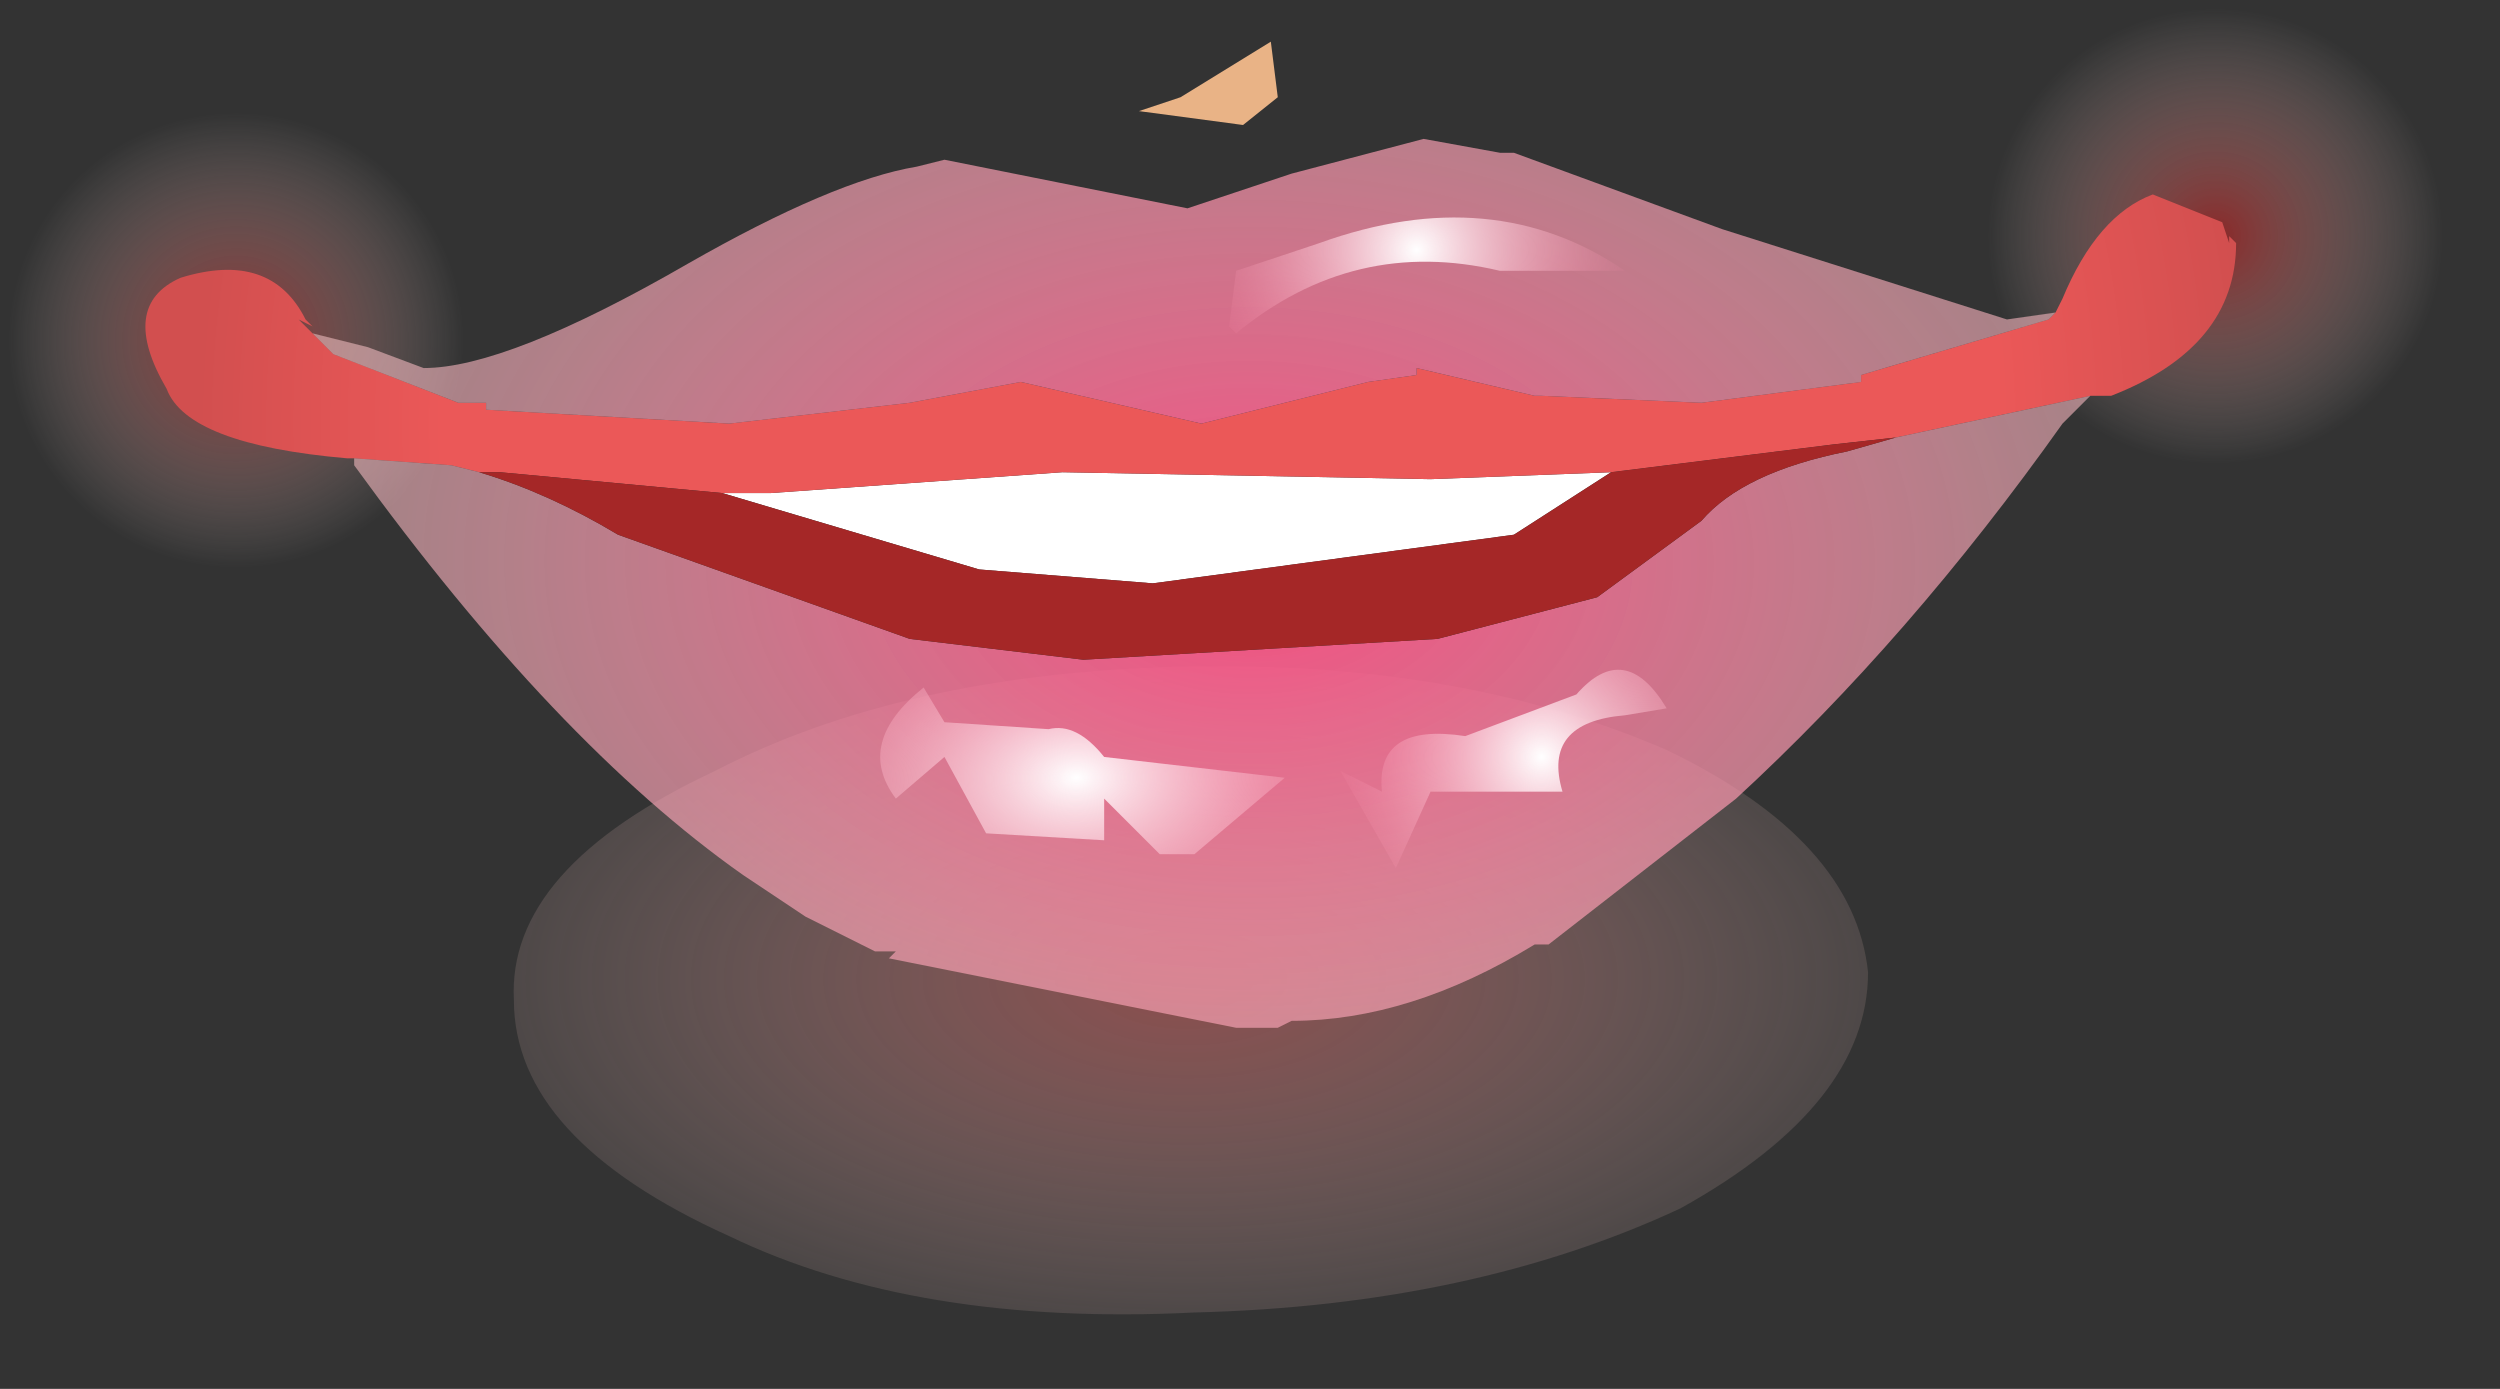<?xml version="1.0" encoding="utf-8"?>
<svg version="1.1" id="Layer_1"
xmlns="http://www.w3.org/2000/svg"
xmlns:xlink="http://www.w3.org/1999/xlink"
xmlns:author="http://www.sothink.com"
width="18px" height="10px"
xml:space="preserve">
<rect width="100%" height="100%" fill="#333333" stroke="none"/>
<g id="283" transform="matrix(1, 0, 0, 1, -82.6, -56.5)">
<radialGradient
id="RadialGradID_2732" gradientUnits="userSpaceOnUse" gradientTransform="matrix(-0, -0.004, -0.008, 0, 91.15, 63.55)" spreadMethod ="pad" cx="0" cy="0" r="819.2" fx="0" fy="0" >
<stop  offset="0.047"  style="stop-color:#DA6969;stop-opacity:0.514" />
<stop  offset="1"  style="stop-color:#FFEFEA;stop-opacity:0" />
</radialGradient>
<path style="fill:url(#RadialGradID_2732) " d="M91.1,61.3Q93.1 61.25 94.6 61.9Q95.95 62.55 96.05 63.5Q96.05 64.45 94.7 65.2Q93.2 65.9 91.2 65.95Q89.2 66.05 87.85 65.4Q86.3 64.7 86.3 63.7Q86.25 62.75 87.75 62.05Q89.1 61.35 91.1 61.3" />
<radialGradient
id="RadialGradID_2733" gradientUnits="userSpaceOnUse" gradientTransform="matrix(0.002, -3.05176e-005, 3.05176e-005, 0.002, 84.3, 58.95)" spreadMethod ="pad" cx="0" cy="0" r="819.2" fx="0" fy="0" >
<stop  offset="0.047"  style="stop-color:#C52929;stop-opacity:0.58" />
<stop  offset="1"  style="stop-color:#FFEFEA;stop-opacity:0" />
</radialGradient>
<path style="fill:url(#RadialGradID_2733) " d="M84.3,57.25Q85 57.2 85.55 57.7Q86.05 58.2 86.05 58.95Q86.05 59.65 85.55 60.15Q85.05 60.65 84.35 60.65Q83.6 60.7 83.1 60.2Q82.6 59.7 82.6 59Q82.55 58.3 83.05 57.75Q83.6 57.25 84.3 57.25" />
<radialGradient
id="RadialGradID_2734" gradientUnits="userSpaceOnUse" gradientTransform="matrix(0.002, -3.05176e-005, 3.05176e-005, 0.002, 98.55, 58.2)" spreadMethod ="pad" cx="0" cy="0" r="819.2" fx="0" fy="0" >
<stop  offset="0.047"  style="stop-color:#C52929;stop-opacity:0.58" />
<stop  offset="1"  style="stop-color:#FFEFEA;stop-opacity:0" />
</radialGradient>
<path style="fill:url(#RadialGradID_2734) " d="M99.75,56.95Q100.3 57.45 100.3 58.2Q100.3 58.9 99.8 59.4Q99.3 59.9 98.6 59.9Q97.85 59.95 97.35 59.45Q96.8 58.95 96.8 58.25Q96.8 57.5 97.3 57Q97.8 56.5 98.55 56.5Q99.25 56.45 99.75 56.95" />
<path style="fill:#FFFFFF;fill-opacity:1" d="M94.2,59.9L93.5 60.35L90.9 60.7L89.65 60.6L87.8 60.05L88.15 60.05L90.25 59.9L92.9 59.95L94.2 59.9" />
<path style="fill:#E9B386;fill-opacity:1" d="M91.8,57.2L91.55 57.4L90.8 57.3L91.1 57.2L91.75 56.8L91.8 57.2" />
<radialGradient
id="RadialGradID_2735" gradientUnits="userSpaceOnUse" gradientTransform="matrix(0.009, -0, 0, 0.009, 91.4, 59.55)" spreadMethod ="pad" cx="0" cy="0" r="819.2" fx="0" fy="0" >
<stop  offset="0.761"  style="stop-color:#EB5858;stop-opacity:1" />
<stop  offset="1"  style="stop-color:#D24F4F;stop-opacity:1" />
</radialGradient>
<path style="fill:url(#RadialGradID_2735) " d="M92.9,59.95L90.25 59.9L88.15 60.05L87.8 60.05L86.2 59.9L86.05 59.9L85.85 59.85L85.15 59.8L85.1 59.8Q83.95 59.7 83.8 59.3Q83.45 58.7 83.9 58.5Q84.55 58.3 84.8 58.8L84.85 58.85L84.75 58.8L84.85 58.9L85 59.05L85.9 59.4L86.1 59.4L86.1 59.45L87.85 59.55L89.15 59.4L89.95 59.25L91.25 59.55L92.45 59.25L92.8 59.2L92.8 59.15L93.65 59.35L93.7 59.35L94.85 59.4L96 59.25L96 59.2L97.35 58.8L97.4 58.75L97.45 58.65Q97.7 58.05 98.1 57.9L98.6 58.1L98.65 58.25L98.65 58.2L98.7 58.25Q98.7 59 97.8 59.35L97.65 59.35L96.25 59.65L95.8 59.7L94.2 59.9L92.9 59.95" />
<radialGradient
id="RadialGradID_2736" gradientUnits="userSpaceOnUse" gradientTransform="matrix(0.009, -0, 3.05176e-005, 0.006, 91.6, 60.55)" spreadMethod ="pad" cx="0" cy="0" r="819.2" fx="0" fy="0" >
<stop  offset="0"  style="stop-color:#F84B80;stop-opacity:1" />
<stop  offset="1"  style="stop-color:#FDD0D0;stop-opacity:0.502" />
</radialGradient>
<path style="fill:url(#RadialGradID_2736) " d="M97.35,58.8L96 59.2L96 59.25L94.85 59.4L93.7 59.35L93.65 59.35L92.8 59.15L92.8 59.2L92.45 59.25L91.25 59.55L89.95 59.25L89.15 59.4L87.85 59.55L86.1 59.45L86.1 59.4L85.9 59.4L85 59.05L84.85 58.9L85.25 59L85.65 59.15Q86.25 59.15 87.55 58.4Q88.6 57.8 89.2 57.7L89.4 57.65L91.15 58L91.9 57.75L92.85 57.5L93.4 57.6L93.5 57.6L95 58.15L97.05 58.8L97.4 58.75L97.35 58.8M97.65,59.35L97.45 59.55Q96.35 61.1 95.1 62.25L93.75 63.3L93.65 63.3Q92.75 63.85 91.9 63.85L91.8 63.9L91.5 63.9L89 63.4L89.05 63.35L88.9 63.35L88.4 63.1L87.95 62.8Q86.6 61.85 85.15 59.85L85.15 59.8L85.85 59.85L86.05 59.9Q86.55 60.05 87.05 60.35L89.15 61.1L90.4 61.25L92.95 61.1L94.1 60.8L94.85 60.25Q95.15 59.9 95.9 59.75L96.25 59.65L97.65 59.35" />
<radialGradient
id="RadialGradID_2737" gradientUnits="userSpaceOnUse" gradientTransform="matrix(0.009, -0, 0, 0.009, 91.4, 59.55)" spreadMethod ="pad" cx="0" cy="0" r="819.2" fx="0" fy="0" >
<stop  offset="0.761"  style="stop-color:#A52727;stop-opacity:1" />
<stop  offset="1"  style="stop-color:#652323;stop-opacity:1" />
</radialGradient>
<path style="fill:url(#RadialGradID_2737) " d="M86.2,59.9L87.8 60.05L89.65 60.6L90.9 60.7L93.5 60.35L94.2 59.9L95.8 59.7L96.25 59.65L95.9 59.75Q95.15 59.9 94.85 60.25L94.1 60.8L92.95 61.1L90.4 61.25L89.15 61.1L87.05 60.35Q86.55 60.05 86.05 59.9L86.2 59.9" />
<radialGradient
id="RadialGradID_2738" gradientUnits="userSpaceOnUse" gradientTransform="matrix(0.003, -6.10352e-005, 3.05176e-005, 0.002, 90.35, 62.1)" spreadMethod ="pad" cx="0" cy="0" r="819.2" fx="0" fy="0" >
<stop  offset="0"  style="stop-color:#FFFFFF;stop-opacity:1" />
<stop  offset="0.992"  style="stop-color:#FA82A2;stop-opacity:0" />
</radialGradient>
<path style="fill:url(#RadialGradID_2738) " d="M90.55,62.55L89.7 62.5L89.4 61.95L89.05 62.25Q88.75 61.85 89.25 61.45L89.4 61.7L90.15 61.75Q90.35 61.7 90.55 61.95L91.85 62.1L91.2 62.65L90.95 62.65L90.55 62.25L90.55 62.55" />
<radialGradient
id="RadialGradID_2739" gradientUnits="userSpaceOnUse" gradientTransform="matrix(0.002, -4.57764e-005, 4.57764e-005, 0.002, 93.7, 61.95)" spreadMethod ="pad" cx="0" cy="0" r="819.2" fx="0" fy="0" >
<stop  offset="0"  style="stop-color:#FFFFFF;stop-opacity:1" />
<stop  offset="0.992"  style="stop-color:#FA82A2;stop-opacity:0" />
</radialGradient>
<path style="fill:url(#RadialGradID_2739) " d="M93.95,61.5Q94.3 61.1 94.6 61.6L94.3 61.65Q93.7 61.7 93.85 62.2L92.9 62.2L92.65 62.75L92.25 62.05L92.55 62.2Q92.5 61.7 93.15 61.8L93.95 61.5" />
<radialGradient
id="RadialGradID_2740" gradientUnits="userSpaceOnUse" gradientTransform="matrix(0.002, -3.05176e-005, 3.05176e-005, 0.002, 92.8, 58.3)" spreadMethod ="pad" cx="0" cy="0" r="819.2" fx="0" fy="0" >
<stop  offset="0"  style="stop-color:#FFFFFF;stop-opacity:1" />
<stop  offset="0.992"  style="stop-color:#FA82A2;stop-opacity:0" />
</radialGradient>
<path style="fill:url(#RadialGradID_2740) " d="M91.45,58.85L91.5 58.45L92.1 58.25Q93.35 57.8 94.3 58.45L93.4 58.45Q92.35 58.2 91.5 58.9L91.45 58.85" />
</g>
</svg>
